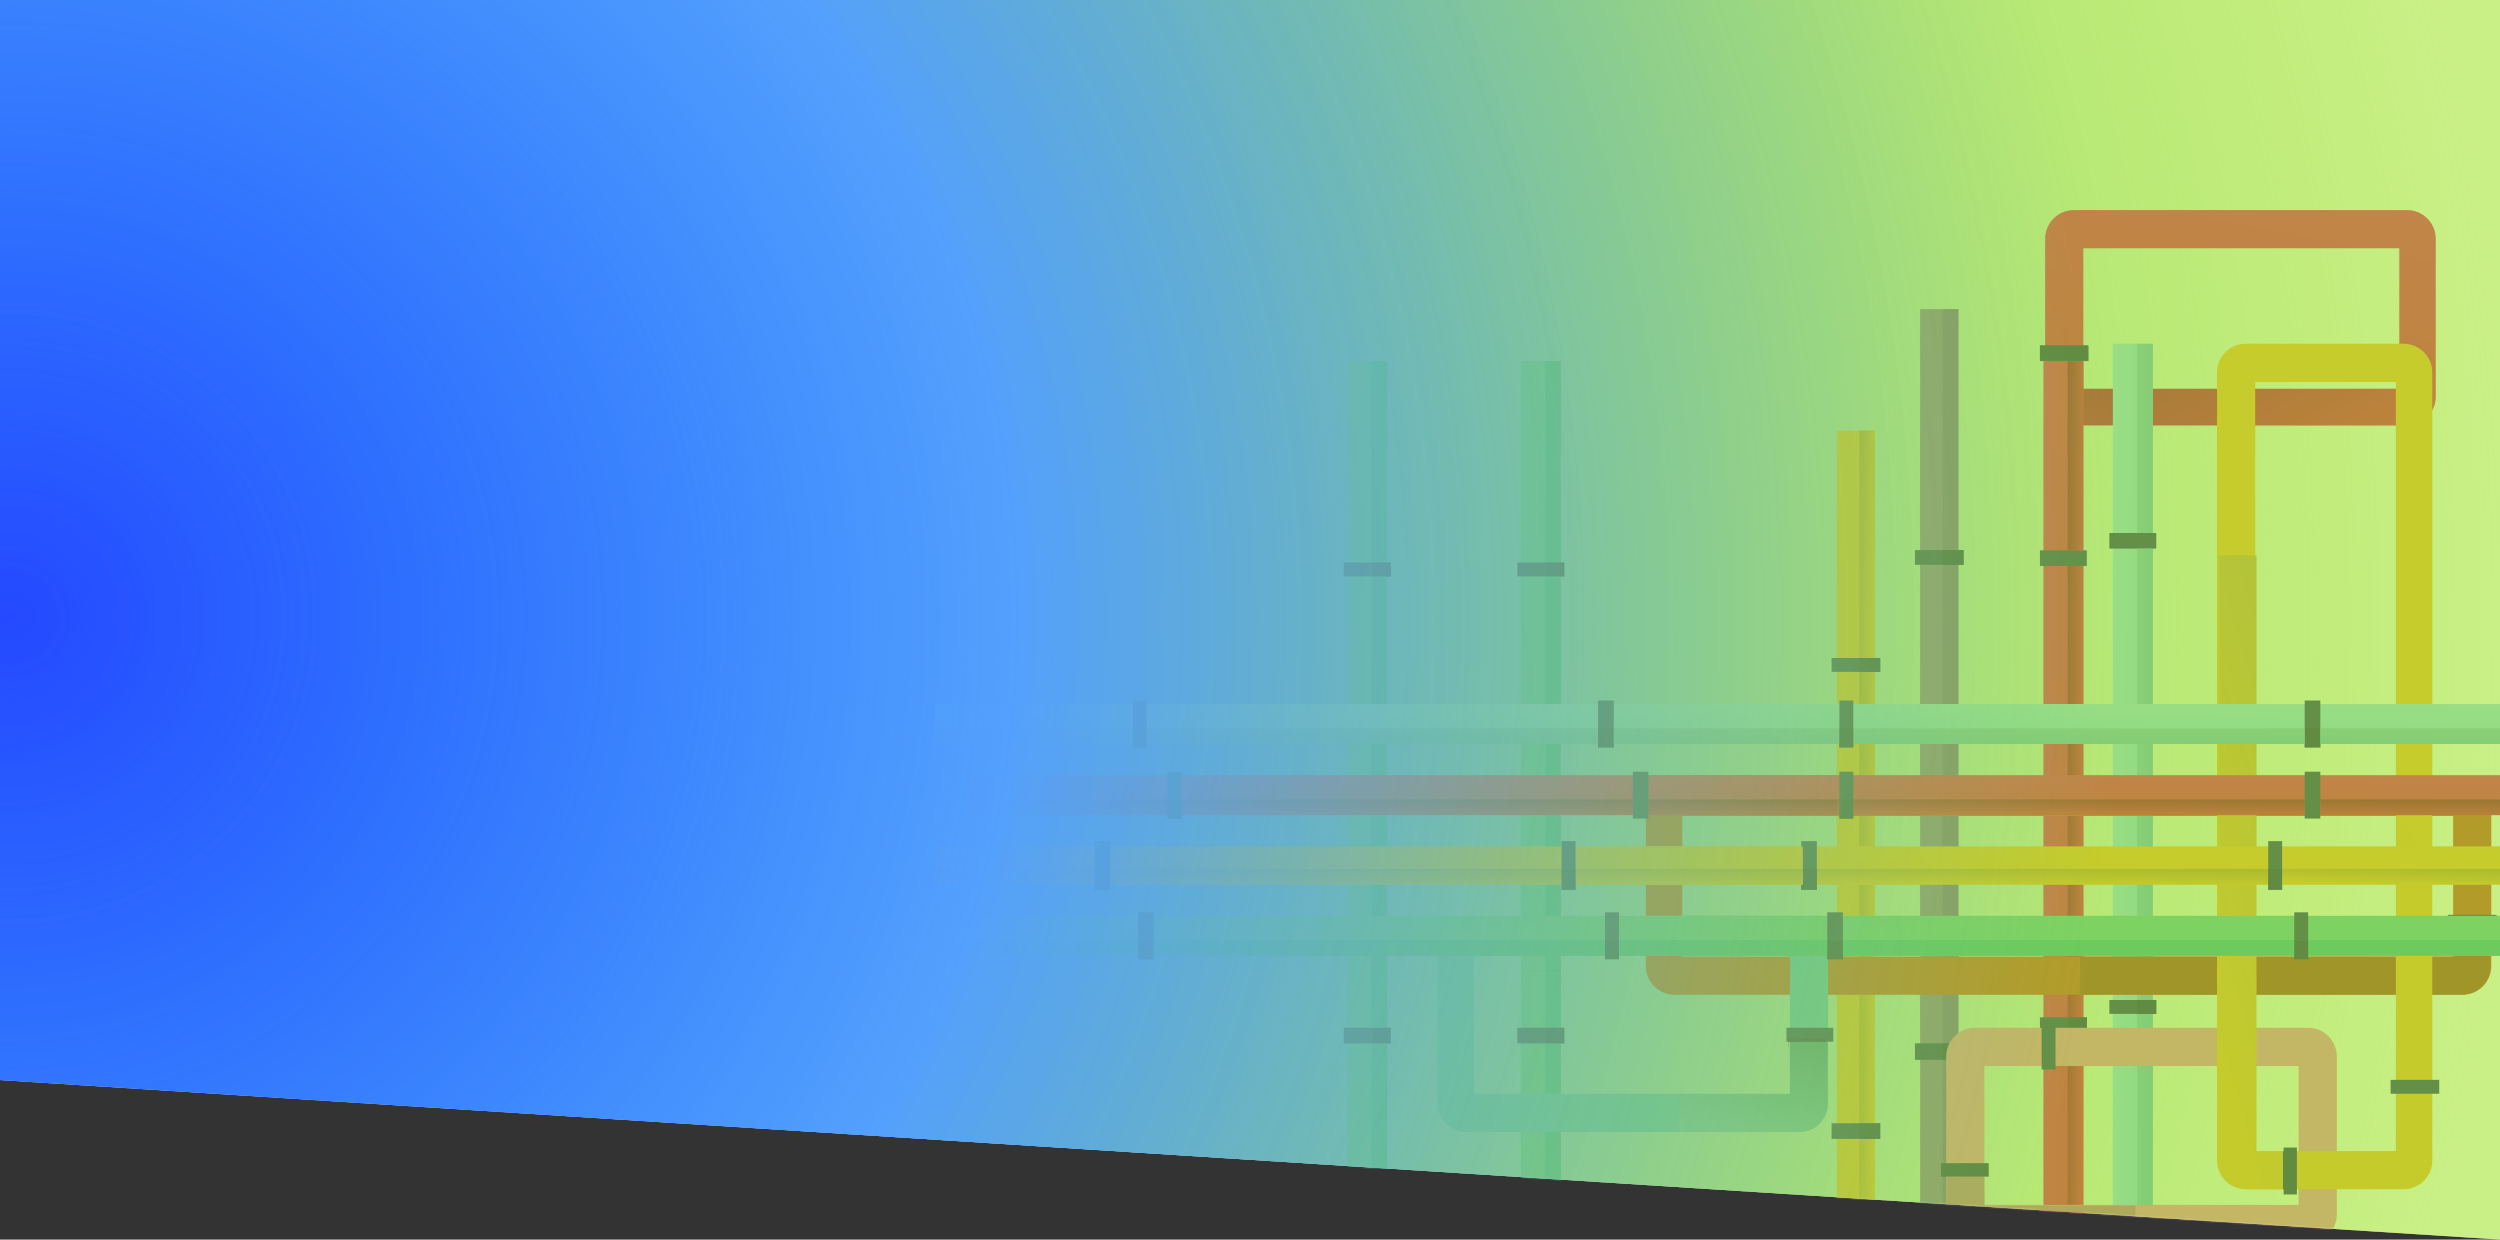 <svg width="1440px" height="714px" viewBox="0 0 1440 714" version="1.1" xmlns="http://www.w3.org/2000/svg" xmlns:xlink="http://www.w3.org/1999/xlink">
    <rect x="0" y="0" width="1440" height="714" fill="#333333" stroke="none"/>
    <!-- Generator: Sketch 50.2 (55047) - http://www.bohemiancoding.com/sketch -->
    <desc>Conduit Hero Background</desc>
    <defs>
        <radialGradient cx="0.258%" cy="49.75%" fx="0.258%" fy="49.75%" r="203.697%" gradientTransform="translate(0.003,0.497),scale(0.496,1),translate(-0.003,-0.497)" id="radialGradient-1">
            <stop stop-color="#4733FF" offset="0%"></stop>
            <stop stop-color="#53A0FD" offset="47.525%"></stop>
            <stop stop-color="#9EE425" stop-opacity="0.1" offset="100%"></stop>
        </radialGradient>
        <polygon id="path-2" points="0 0 1440 0 1440 714 0 622.099"></polygon>
        <linearGradient x1="85.123%" y1="0%" x2="50%" y2="100%" id="linearGradient-4">
            <stop stop-color="#ECB431" offset="0%"></stop>
            <stop stop-color="#ECB330" offset="100%"></stop>
        </linearGradient>
        <linearGradient x1="85.123%" y1="0%" x2="50%" y2="100%" id="linearGradient-5">
            <stop stop-color="#BA9338" offset="0%"></stop>
            <stop stop-color="#ECB330" offset="100%"></stop>
        </linearGradient>
        <linearGradient x1="85.123%" y1="0%" x2="50%" y2="100%" id="linearGradient-6">
            <stop stop-color="#BA943A" offset="0%"></stop>
            <stop stop-color="#ECB330" offset="100%"></stop>
        </linearGradient>
        <linearGradient x1="84.908%" y1="0%" x2="50%" y2="100%" id="linearGradient-7">
            <stop stop-color="#E4266C" offset="0%"></stop>
            <stop stop-color="#DF2354" offset="100%"></stop>
        </linearGradient>
        <linearGradient x1="17.454%" y1="32.546%" x2="117.454%" y2="67.454%" id="linearGradient-8">
            <stop stop-color="#B0124C" offset="0%"></stop>
            <stop stop-color="#DF2354" offset="100%"></stop>
        </linearGradient>
        <linearGradient x1="84.345%" y1="0%" x2="50%" y2="100%" id="linearGradient-9">
            <stop stop-color="#95D8E3" offset="0%"></stop>
            <stop stop-color="#81D1DD" offset="100%"></stop>
        </linearGradient>
        <linearGradient x1="84.345%" y1="0%" x2="50%" y2="100%" id="linearGradient-10">
            <stop stop-color="#77BCC7" offset="0%"></stop>
            <stop stop-color="#69B6C2" offset="100%"></stop>
        </linearGradient>
        <linearGradient x1="84.908%" y1="0%" x2="50%" y2="100%" id="linearGradient-11">
            <stop stop-color="#960B3E" offset="0%"></stop>
            <stop stop-color="#DF2354" offset="100%"></stop>
        </linearGradient>
        <linearGradient x1="83.891%" y1="0%" x2="50%" y2="100%" id="linearGradient-12">
            <stop stop-color="#5FC19D" offset="0%"></stop>
            <stop stop-color="#5CC09B" offset="100%"></stop>
        </linearGradient>
        <linearGradient x1="85.123%" y1="0%" x2="50%" y2="100%" id="linearGradient-13">
            <stop stop-color="#C4A251" offset="0%"></stop>
            <stop stop-color="#ECB330" offset="100%"></stop>
        </linearGradient>
        <linearGradient x1="84.345%" y1="0%" x2="50%" y2="100%" id="linearGradient-14">
            <stop stop-color="#4A8A94" offset="0%"></stop>
            <stop stop-color="#69B6C2" offset="100%"></stop>
        </linearGradient>
        <radialGradient cx="0.258%" cy="49.75%" fx="0.258%" fy="49.75%" r="170.848%" gradientTransform="translate(0.003,0.497),scale(0.496,1),translate(-0.003,-0.497)" id="radialGradient-15">
            <stop stop-color="#035FFF" stop-opacity="0.5" offset="0%"></stop>
            <stop stop-color="#53A0FD" offset="47.525%"></stop>
            <stop stop-color="#9EE425" stop-opacity="0.5" offset="100%"></stop>
        </radialGradient>
    </defs>
    <g id="Conduit-Webpage" stroke="none" stroke-width="1" fill="none" fill-rule="evenodd">
        <g id="Launch-Placeholding-Site-Copy">
            <g id="Header-Content">
                <g id="Group-2">
                    <polygon id="Hero-Gradient-background" fill="#FFFFFF" points="0 0 1440 0 1440 714 0 622.099"></polygon>
                    <polygon id="Hero-Gradient-background-Copy" fill="url(#radialGradient-1)" points="0 0 1440 0 1440 714 0 622.099"></polygon>
                    <g id="Group">
                        <g id="Pipes-Hero-Group">
                            <mask id="mask-3" fill="white">
                                <use xlink:href="#path-2"></use>
                            </mask>
                            <g id="Rectangle-Mask"></g>
                            <g id="purple-straight" mask="url(#mask-3)">
                                <g transform="translate(1069, 498) rotate(-90) translate(-1069, -498) translate(819, 484)">
                                    <polygon id="Fill-13" fill="url(#linearGradient-4)" points="0 25 499.94 25 499.94 3 0 3"></polygon>
                                    <polygon id="Fill-15" fill="#293B68" points="92 28 101 28 101 0 92 0"></polygon>
                                    <polygon id="Fill-16" fill="#293B68" points="361 28 369 28 369 0 361 0"></polygon>
                                    <polygon id="Fill-17" fill="url(#linearGradient-5)" points="369 25 500 25 500 16 369 16"></polygon>
                                    <path d="M101,25 L361,25 L361,16 L101,16 L101,25 Z M0,25 L92,25 L92,16 L0,16 L0,25 Z" id="Fill-19" fill="url(#linearGradient-6)"></path>
                                    <polygon id="Fill-21" fill="#24325A" points="92 28 101 28 101 16 92 16"></polygon>
                                    <polygon id="Fill-22" fill="#24325A" points="361 28 369 28 369 16 361 16"></polygon>
                                </g>
                            </g>
                            <g id="Purple-Corners" mask="url(#mask-3)">
                                <g transform="translate(1175, 121)">
                                    <path d="M25,103 L207,103 L207,22 L25,22 L25,103 Z M228,107.438 C228,116.585 220.585,124 211.437,124 L19.563,124 C10.415,124 3,116.585 3,107.438 L3,16.562 C3,7.415 10.415,0 19.563,0 L211.437,0 C220.585,0 228,7.415 228,16.562 L228,107.438 Z" id="Fill-46" fill="url(#linearGradient-7)"></path>
                                    <polygon id="Fill-48" fill="#293B68" points="0 87 28 87 28 78 0 78"></polygon>
                                    <path d="M168.026,124.424 L206.026,124.424 L206.026,123.799 L168.026,123.799 L168.026,124.424 Z M145.026,124.424 L20.089,124.424 C14.772,124.424 10.032,121.906 7,118 C10.037,121.549 14.55,123.799 19.589,123.799 L145.026,123.799 L145.026,124.424 Z" id="Fill-49" fill="#BFC4CA"></path>
                                    <path d="M168,103 L206,103 L206,102.75 L168,102.75 L168,103 Z M145,103 L25,103 L25,87 L25.375,87 L25.375,102.75 L145,102.75 L145,103 Z" id="Fill-52" fill="#BFC4CA"></path>
                                    <path d="M19.063,124 C14.024,124 9.511,121.75 6.474,118.201 C4.297,115.397 3,111.878 3,108.062 L3,87 L24.5,87 L24.5,103 L205.5,103 L205.5,124 L19.063,124 Z" id="Fill-55" fill="url(#linearGradient-8)"></path>
                                    <polyline id="Fill-56" fill="#24325A" points="25 86.364 3.125 86.364 3.125 85.864 0 85.864 0 78 27.5 78 27.5 85.864 25 85.864 25 86.364"></polyline>
                                </g>
                            </g>
                            <g id="purple-straight-copy" mask="url(#mask-3)">
                                <g transform="translate(1117, 443) rotate(-90) translate(-1117, -443) translate(852, 429)">
                                    <polygon id="Fill-13" fill="#876DA2" points="0 25 529.936 25 529.936 3 0 3"></polygon>
                                    <polygon id="Fill-15" fill="#293B68" points="97.52 28 107.06 28 107.06 0 97.52 0"></polygon>
                                    <polygon id="Fill-16" fill="#293B68" points="382.66 28 391.14 28 391.14 0 382.66 0"></polygon>
                                    <polygon id="Fill-17" fill="#725D98" points="391.14 25 530 25 530 16 391.14 16"></polygon>
                                    <path d="M107.06,25 L382.66,25 L382.66,16 L107.06,16 L107.06,25 Z M0,25 L97.52,25 L97.52,16 L0,16 L0,25 Z" id="Fill-19" fill="#725D98"></path>
                                    <polygon id="Fill-21" fill="#24325A" points="97.52 28 107.06 28 107.06 16 97.52 16"></polygon>
                                    <polygon id="Fill-22" fill="#24325A" points="382.66 28 391.14 28 391.14 16 382.66 16"></polygon>
                                </g>
                            </g>
                            <g id="Blue-Straight" mask="url(#mask-3)">
                                <g transform="translate(1228.5, 448) rotate(-90) translate(-1228.5, -448) translate(978.5, 434.5)">
                                    <polygon id="Fill-24" fill="url(#linearGradient-9)" points="0.06 25 500 25 500 2 0.06 2"></polygon>
                                    <polygon id="Fill-26" fill="#293B68" points="114 27 122 27 122 0 114 0"></polygon>
                                    <polygon id="Fill-27" fill="#293B68" points="382 27 391 27 391 0 382 0"></polygon>
                                    <g id="Group-31" stroke-width="1" fill="none" transform="translate(0, 16)">
                                        <path d="M122,9 L382,9 L382,0 L122,0 L122,9 Z M0,9 L0,0 L114,0 L114,9 L0,9 Z M391,9 L391,0 L500,0 L500,9 L391,9 Z" id="Fill-30" fill="url(#linearGradient-10)"></path>
                                    </g>
                                    <polygon id="Fill-32" fill="#24325A" points="114 27 122 27 122 16 114 16"></polygon>
                                </g>
                            </g>
                            <g id="Fuschia-Straight" mask="url(#mask-3)">
                                <g transform="translate(1188.5, 458) rotate(-90) translate(-1188.5, -458) translate(938.5, 444.5)">
                                    <polygon id="Fill-24" fill="url(#linearGradient-7)" points="0.06 25 500 25 500 2 0.06 2"></polygon>
                                    <polygon id="Fill-26" fill="#293B68" points="114 27 122 27 122 0 114 0"></polygon>
                                    <polygon id="Fill-27" fill="#293B68" points="382 27 391 27 391 0 382 0"></polygon>
                                    <g id="Group-31" stroke-width="1" fill="none" transform="translate(0, 16)">
                                        <path d="M122,9 L382,9 L382,0 L122,0 L122,9 Z M0,9 L0,0 L114,0 L114,9 L0,9 Z M391,9 L391,0 L500,0 L500,9 L391,9 Z" id="Fill-30" fill="url(#linearGradient-11)"></path>
                                    </g>
                                    <polygon id="Fill-32" fill="#24325A" points="114 27 122 27 122 16 114 16"></polygon>
                                </g>
                            </g>
                            <g id="Pink-Corner" mask="url(#mask-3)">
                                <g transform="translate(1118, 589)">
                                    <path d="M25,105 L206,105 L206,25 L25,25 L25,105 Z M228,110.438 C228,119.585 220.585,127 211.438,127 L19.563,127 C10.415,127 3,119.585 3,110.438 L3,19.563 C3,10.415 10.415,3 19.563,3 L211.438,3 C220.585,3 228,10.415 228,19.563 L228,110.438 Z" id="Fill-35" fill="#E888A5"></path>
                                    <polygon id="Fill-38" fill="#293B68" points="58 27 66 27 66 0 58 0"></polygon>
                                    <path d="M112,127 L19.563,127 C15.183,127 11.2,125.3 8.238,122.524 C5.162,119.515 3.25,115.32 3.25,110.687 L3.25,89.125 L3,89.125 L3,89 L25,89 L25,105 L25.125,105 L25.125,105.375 L112,105.375 L112,127" id="Fill-43" fill="#BD7291"></path>
                                    <polygon id="Fill-44" fill="#24325A" points="0 88.739 27.5 88.739 27.5 81 0 81"></polygon>
                                </g>
                            </g>
                            <g id="Green-Straight" mask="url(#mask-3)">
                                <g transform="translate(874, 208)">
                                    <polygon id="Fill-3" fill="url(#linearGradient-12)" points="2 500 25 500 25 0 2 0"></polygon>
                                    <polygon id="Fill-5" fill="#293B68" points="0 393 27 393 27 384 0 384"></polygon>
                                    <polygon id="Fill-6" fill="#293B68" points="0 124 27 124 27 116 0 116"></polygon>
                                    <polygon id="Fill-9" fill="#3AB292" points="16 500 25 500 25 0 16 0"></polygon>
                                    <polygon id="Fill-10" fill="#24325A" points="16 393 27 393 27 384 16 384"></polygon>
                                    <polygon id="Fill-11" fill="#24325A" points="16 124 27 124 27 116 16 116"></polygon>
                                    <polygon id="Fill-40" fill="#3AB292" points="2 351.25 16 351.25 16 351 2 351"></polygon>
                                    <polygon id="Fill-41" fill="#1CA086" points="16 351.25 25 351.25 25 351 16 351"></polygon>
                                </g>
                            </g>
                            <g id="Green-Straight-Copy" mask="url(#mask-3)">
                                <g transform="translate(774, 208)">
                                    <polygon id="Fill-3" fill="url(#linearGradient-12)" points="2 500 25 500 25 0 2 0"></polygon>
                                    <polygon id="Fill-5" fill="#293B68" points="0 393 27 393 27 384 0 384"></polygon>
                                    <polygon id="Fill-6" fill="#293B68" points="0 124 27 124 27 116 0 116"></polygon>
                                    <polygon id="Fill-9" fill="#3AB292" points="16 500 25 500 25 0 16 0"></polygon>
                                    <polygon id="Fill-10" fill="#24325A" points="16 393 27 393 27 384 16 384"></polygon>
                                    <polygon id="Fill-11" fill="#24325A" points="16 124 27 124 27 116 16 116"></polygon>
                                    <polygon id="Fill-40" fill="#3AB292" points="2 351.25 16 351.25 16 351 2 351"></polygon>
                                    <polygon id="Fill-41" fill="#1CA086" points="16 351.25 25 351.25 25 351 16 351"></polygon>
                                </g>
                            </g>
                            <g id="Red-Corners" mask="url(#mask-3)">
                                <g transform="translate(948, 449)">
                                    <path d="M21,102 L465,102 L465,21 L21,21 L21,102 Z M487,107.437 C487,116.585 479.585,124 470.438,124 L16.563,124 C7.415,124 0,116.585 0,107.437 L0,16.562 C0,7.415 7.415,0 16.563,0 L470.438,0 C479.585,0 487,7.415 487,16.562 L487,107.437 Z" id="Fill-58" fill="#C7522C"></path>
                                    <polygon id="Fill-60" fill="#293B68" points="462 86 490 86 490 78 462 78"></polygon>
                                    <polygon id="Fill-62" fill="#BFC4CA" points="464 102 464.375 102 464.375 86 464 86"></polygon>
                                    <path d="M469.937,123.875 L404,123.875 L404,102 L465,102 L465,86 L486.5,86 L486.5,107.312 C486.5,116.445 479.07,123.875 469.937,123.875 Z M250.125,123.875 L404,123.875 L404,102 L250.125,102 L250.125,123.875 Z" id="Fill-64" fill="#A3472C"></path>
                                    <path d="M486.875,78.114 L489.5,78.114 L489.5,78 L486.875,78 L486.875,78.114 Z M462,78.114 L464.875,78.114 L464.875,78 L462,78 L462,78.114 Z" id="Fill-66" fill="#BFC4CA"></path>
                                    <polygon id="Fill-67" fill="#A3472C" points="465 78.114 487 78.114 487 78 465 78"></polygon>
                                    <polyline id="Fill-68" fill="#24325A" points="486.375 86 464.5 86 464.5 85.75 462 85.75 462 78 489.5 78 489.5 85.75 486.375 85.75 486.375 86"></polyline>
                                </g>
                            </g>
                            <g id="Yellow-Corners" mask="url(#mask-3)">
                                <g transform="translate(1277, 198)">
                                    <path d="M22,465 L103,465 L103,22 L22,22 L22,465 Z M124,470.438 C124,479.585 116.585,487 107.438,487 L16.563,487 C7.415,487 0,479.585 0,470.438 L0,16.563 C0,7.415 7.415,0 16.563,0 L107.438,0 C116.585,0 124,7.415 124,16.563 L124,470.438 Z" id="Fill-70" fill="url(#linearGradient-4)"></path>
                                    <polygon id="Fill-73" fill="#293B68" points="100 432 128 432 128 424 100 424"></polygon>
                                    <path d="M38.75,487 L17.562,487 C8.43,487 1,479.57 1,470.438 L1,122 L22.75,122 L22.75,465 L22.875,465 L22.875,465.125 L38.75,465.125 L38.75,487" id="Fill-81" fill="url(#linearGradient-13)"></path>
                                    <polyline id="Fill-82" fill="#24325A" points="46 490 38.375 490 38.375 487 38 487 38 465.125 38.375 465.125 38.375 463 46 463 46 490"></polyline>
                                </g>
                            </g>
                            <g id="Blue-Corners" mask="url(#mask-3)">
                                <g transform="translate(828, 528)">
                                    <path d="M21,102 L203,102 L203,22 L21,22 L21,102 Z M225,107.438 C225,116.585 217.585,124 208.438,124 L16.563,124 C7.415,124 0,116.585 0,107.438 L0,16.563 C0,7.415 7.415,0 16.563,0 L208.438,0 C217.585,0 225,7.415 225,16.563 L225,107.438 Z" id="Fill-84" fill="#55B5C8"></path>
                                    <polygon id="Fill-85" fill="#293B68" points="201 72 228 72 228 64 201 64"></polygon>
                                    <path d="M208.062,124.25 L139,124.25 L139,124 L208.438,124 C211.662,124 214.67,123.079 217.215,121.485 C214.591,123.232 211.444,124.25 208.062,124.25 Z M202.75,102 L203,102 L203,75 L202.75,75 L202.75,102 Z" id="Fill-86" fill="#BFC4CA"></path>
                                    <polygon id="Fill-88" fill="#A3472C" points="202 75.125 202.25 75.125 202.25 75 202 75"></polygon>
                                    <polygon id="Fill-89" fill="#833B25" points="202 74.875 202.25 74.875 202.25 72 202 72"></polygon>
                                    <path d="M208.438,124 L139,124 L139,102.375 L202.75,102.375 L202.75,102 L203,102 L203,72 L224.625,72 L224.625,107.687 C224.625,113.439 221.678,118.515 217.215,121.485 C214.67,123.079 211.662,124 208.438,124" id="Fill-91" fill="url(#linearGradient-14)"></path>
                                    <polygon id="Fill-93" fill="#24325A" points="202 72.125 223.875 72.125 223.875 70 202 70"></polygon>
                                </g>
                            </g>
                        </g>
                        <g id="Pipes-Copy-4" transform="translate(1195.5, 478) scale(-1, -1) rotate(-90) translate(-1195.5, -478) translate(1121, 228)">
                            <g id="purple-straight" transform="translate(95, 250) rotate(-90) translate(-95, -250) translate(-155, 236)">
                                <polygon id="Fill-13" fill="url(#linearGradient-4)" points="0 25 499.94 25 499.94 3 0 3"></polygon>
                                <polygon id="Fill-15" fill="#293B68" points="92 28 101 28 101 0 92 0"></polygon>
                                <polygon id="Fill-16" fill="#293B68" points="361 28 369 28 369 0 361 0"></polygon>
                                <polygon id="Fill-17" fill="url(#linearGradient-5)" points="369 25 500 25 500 16 369 16"></polygon>
                                <path d="M101,25 L361,25 L361,16 L101,16 L101,25 Z M0,25 L92,25 L92,16 L0,16 L0,25 Z" id="Fill-19" fill="url(#linearGradient-6)"></path>
                                <polygon id="Fill-21" fill="#24325A" points="92 28 101 28 101 16 92 16"></polygon>
                                <polygon id="Fill-22" fill="#24325A" points="361 28 369 28 369 16 361 16"></polygon>
                            </g>
                            <g id="Blue-Straight" transform="translate(13.5, 250) rotate(-90) translate(-13.5, -250) translate(-236.5, 236.5)">
                                <polygon id="Fill-24" fill="url(#linearGradient-9)" points="0.06 25 500 25 500 2 0.06 2"></polygon>
                                <polygon id="Fill-26" fill="#293B68" points="114 27 122 27 122 0 114 0"></polygon>
                                <polygon id="Fill-27" fill="#293B68" points="382 27 391 27 391 0 382 0"></polygon>
                                <polygon id="Fill-32" fill="#24325A" points="382 27 391 27 391 16 382 16"></polygon>
                                <path d="M122,25 L382,25 L382,16 L122,16 L122,25 Z M0,25 L0,16 L114,16 L114,25 L0,25 Z M391,25 L391,16 L500,16 L500,25 L391,25 Z" id="Fill-30" fill="url(#linearGradient-10)"></path>
                                <polygon id="Fill-32" fill="#24325A" points="114 27 122 27 122 16 114 16"></polygon>
                            </g>
                            <g id="Red-Straight" transform="translate(54.5, 250) rotate(-90) translate(-54.5, -250) translate(-195.5, 236.5)">
                                <polygon id="Fill-24" fill="url(#linearGradient-7)" points="0.06 25 500 25 500 2 0.06 2"></polygon>
                                <polygon id="Fill-26" fill="#293B68" points="114 27 122 27 122 0 114 0"></polygon>
                                <polygon id="Fill-27" fill="#293B68" points="382 27 391 27 391 0 382 0"></polygon>
                                <g id="Group-31" transform="translate(0, 16)" fill="url(#linearGradient-11)">
                                    <path d="M122,9 L382,9 L382,0 L122,0 L122,9 Z M0,9 L0,0 L114,0 L114,9 L0,9 Z M391,9 L391,0 L500,0 L500,9 L391,9 Z" id="Fill-30"></path>
                                </g>
                                <polygon id="Fill-32" fill="#24325A" points="114 27 122 27 122 16 114 16"></polygon>
                            </g>
                            <g id="Green-Straight" transform="translate(122, 0)">
                                <polygon id="Fill-3" fill="url(#linearGradient-12)" points="2 500 25 500 25 0 2 0"></polygon>
                                <polygon id="Fill-5" fill="#293B68" points="0 393 27 393 27 384 0 384"></polygon>
                                <polygon id="Fill-6" fill="#293B68" points="0 124 27 124 27 116 0 116"></polygon>
                                <polygon id="Fill-9" fill="#3AB292" points="16 500 25 500 25 0 16 0"></polygon>
                                <polygon id="Fill-10" fill="#24325A" points="16 393 27 393 27 384 16 384"></polygon>
                                <polygon id="Fill-11" fill="#24325A" points="16 124 27 124 27 116 16 116"></polygon>
                                <polygon id="Fill-40" fill="#3AB292" points="2 351.25 16 351.25 16 351 2 351"></polygon>
                                <polygon id="Fill-41" fill="#1CA086" points="16 351.25 25 351.25 25 351 16 351"></polygon>
                            </g>
                        </g>
                        <g id="Pipes" transform="translate(798.5, 478) scale(-1, -1) rotate(-90) translate(-798.5, -478) translate(724, 218)">
                            <g id="purple-straight" transform="translate(95, 270) rotate(-90) translate(-95, -270) translate(-155, 256)">
                                <polygon id="Fill-13" fill="url(#linearGradient-4)" points="0 25 499.94 25 499.94 3 0 3"></polygon>
                                <polygon id="Fill-15" fill="#293B68" points="92 28 101 28 101 0 92 0"></polygon>
                                <polygon id="Fill-16" fill="#293B68" points="361 28 369 28 369 0 361 0"></polygon>
                                <polygon id="Fill-17" fill="url(#linearGradient-5)" points="369 25 500 25 500 16 369 16"></polygon>
                                <path d="M101,25 L361,25 L361,16 L101,16 L101,25 Z M0,25 L92,25 L92,16 L0,16 L0,25 Z" id="Fill-19" fill="url(#linearGradient-6)"></path>
                                <polygon id="Fill-21" fill="#24325A" points="92 28 101 28 101 16 92 16"></polygon>
                                <polygon id="Fill-22" fill="#24325A" points="361 28 369 28 369 16 361 16"></polygon>
                            </g>
                            <g id="Blue-Straight" transform="translate(13.5, 270) rotate(-90) translate(-13.5, -270) translate(-236.5, 256.5)">
                                <polygon id="Fill-24" fill="url(#linearGradient-9)" points="0.06 25 500 25 500 2 0.06 2"></polygon>
                                <polygon id="Fill-26" fill="#293B68" points="114 27 122 27 122 0 114 0"></polygon>
                                <polygon id="Fill-27" fill="#293B68" points="382 27 391 27 391 0 382 0"></polygon>
                                <polygon id="Fill-32" fill="#24325A" points="382 27 391 27 391 16 382 16"></polygon>
                                <path d="M122,25 L382,25 L382,16 L122,16 L122,25 Z M0,25 L0,16 L114,16 L114,25 L0,25 Z M391,25 L391,16 L500,16 L500,25 L391,25 Z" id="Fill-30" fill="url(#linearGradient-10)"></path>
                                <polygon id="Fill-32" fill="#24325A" points="114 27 122 27 122 16 114 16"></polygon>
                            </g>
                            <g id="Red-Straight" transform="translate(54.5, 250) rotate(-90) translate(-54.5, -250) translate(-195.5, 236.5)">
                                <polygon id="Fill-24" fill="url(#linearGradient-7)" points="0.06 25 500 25 500 2 0.06 2"></polygon>
                                <polygon id="Fill-26" fill="#293B68" points="114 27 122 27 122 0 114 0"></polygon>
                                <polygon id="Fill-27" fill="#293B68" points="382 27 391 27 391 0 382 0"></polygon>
                                <g id="Group-31" transform="translate(0, 16)" fill="url(#linearGradient-11)">
                                    <path d="M122,9 L382,9 L382,0 L122,0 L122,9 Z M0,9 L0,0 L114,0 L114,9 L0,9 Z M391,9 L391,0 L500,0 L500,9 L391,9 Z" id="Fill-30"></path>
                                </g>
                                <polygon id="Fill-32" fill="#24325A" points="114 27 122 27 122 16 114 16"></polygon>
                            </g>
                            <g id="Green-Straight" transform="translate(122, 10)">
                                <polygon id="Fill-3" fill="url(#linearGradient-12)" points="2 500 25 500 25 0 2 0"></polygon>
                                <polygon id="Fill-5" fill="#293B68" points="0 393 27 393 27 384 0 384"></polygon>
                                <polygon id="Fill-6" fill="#293B68" points="0 124 27 124 27 116 0 116"></polygon>
                                <polygon id="Fill-9" fill="#3AB292" points="16 500 25 500 25 0 16 0"></polygon>
                                <polygon id="Fill-10" fill="#24325A" points="16 393 27 393 27 384 16 384"></polygon>
                                <polygon id="Fill-11" fill="#24325A" points="16 124 27 124 27 116 16 116"></polygon>
                                <polygon id="Fill-40" fill="#3AB292" points="2 351.25 16 351.25 16 351 2 351"></polygon>
                                <polygon id="Fill-41" fill="#1CA086" points="16 351.25 25 351.25 25 351 16 351"></polygon>
                            </g>
                        </g>
                    </g>
                    <polygon id="Hero-Gradient-Top" fill="url(#radialGradient-15)" points="0 0 1440 0 1440 714 0 622.099"></polygon>
                </g>
            </g>
        </g>
    </g>
</svg>
